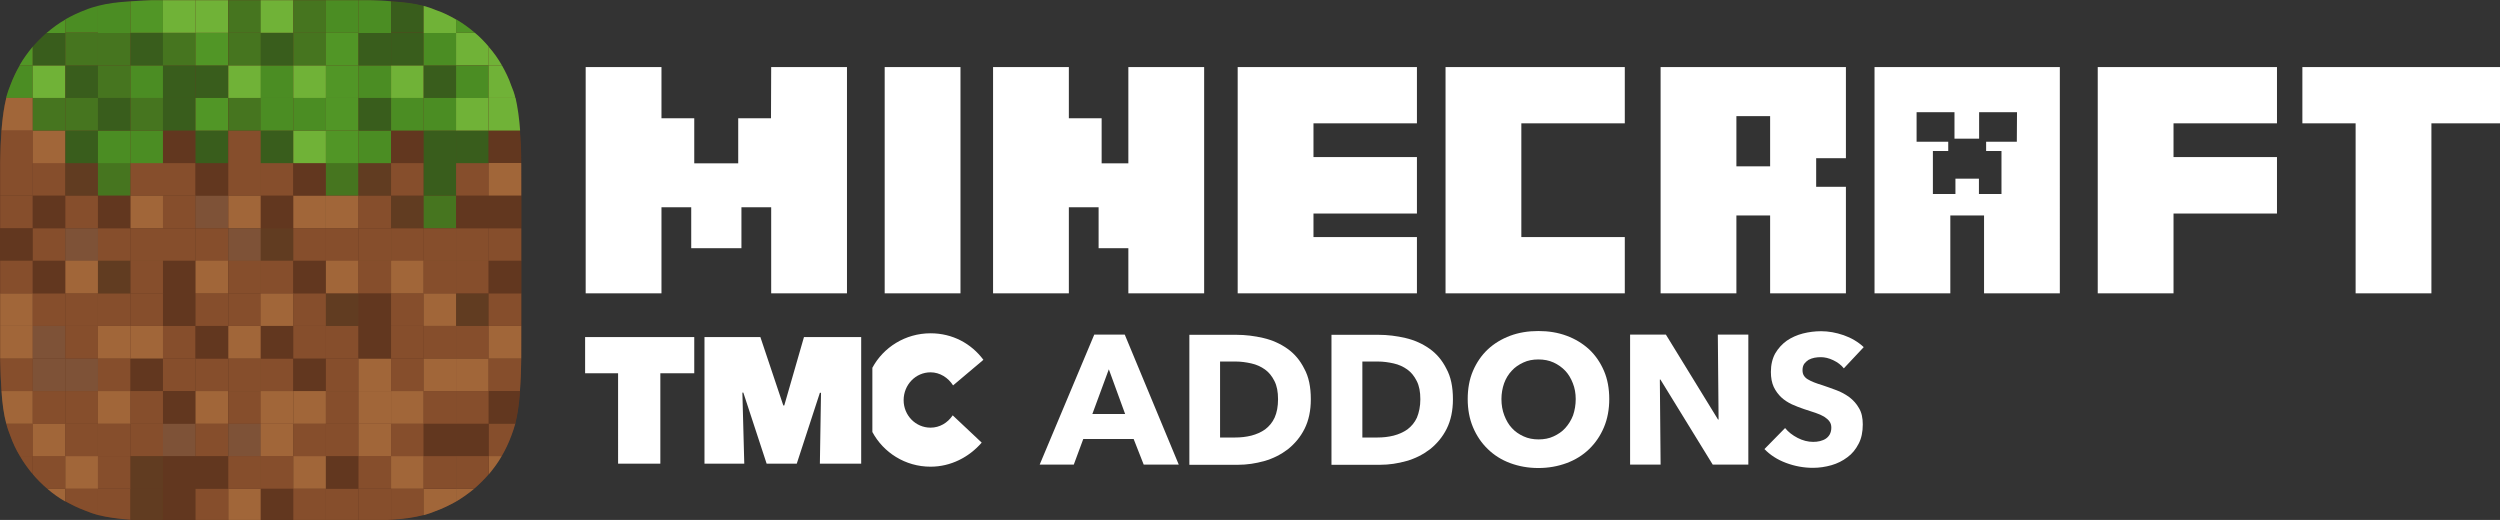 <?xml version="1.0" encoding="utf-8"?>
<!-- Generator: Adobe Illustrator 27.3.1, SVG Export Plug-In . SVG Version: 6.00 Build 0)  -->
<svg version="1.1"
	 id="svg20" xmlns:cc="http://creativecommons.org/ns#" xmlns:svg="http://www.w3.org/2000/svg" xmlns:dc="http://purl.org/dc/elements/1.1/" xmlns:rdf="http://www.w3.org/1999/02/22-rdf-syntax-ns#"
	 xmlns="http://www.w3.org/2000/svg" xmlns:xlink="http://www.w3.org/1999/xlink" x="0px" y="0px" viewBox="0 0 1319.4 274.4"
	 style="enable-background:new 0 0 1319.4 274.4;" xml:space="preserve">
<rect x="0" y="0" width="1319.4" height="274.4" fill="#333333" stroke="none"/>
<style type="text/css">
	.st0{fill:#62371F;}
	.st1{fill:#4B8D23;}
	.st2{fill:#70B237;}
	.st3{fill:#395D1C;}
	.st4{fill:#46751F;}
	.st5{fill:#519626;}
	.st6{fill:#864E2C;}
	.st7{fill:#7E5237;}
	.st8{fill:#613C21;}
	.st9{fill:#A16639;}
	.st10{fill:#FFFFFF;}
</style>
<g>
	<path id="Path_675_00000181781950331661331790000002435924595059909055_" class="st0" d="M109.5,0h56.2c32.2,0,51.5,0,64.2,5.4
		c18.5,6.7,33.1,21.3,39.8,39.8c5.4,12.9,5.4,32.2,5.4,64.2v56.2c0,32.2,0,51.5-5.4,64.2c-6.7,18.5-21.3,33.1-39.8,39.8
		c-12.9,5.4-32.2,5.4-64.2,5.4h-56.2c-32.2,0-51.5,0-64.2-5.4c-18.5-6.7-33.1-21.3-39.8-39.8C0,217.1,0,197.8,0,165.8v-56.2
		c0-32.2,0-51.5,5.4-64.2c6.7-18.5,21.3-33.1,39.8-39.8C58.1,0,77.4,0,109.5,0z"/>
	<path class="st1" d="M17.3,34.5v17.2H3.2c0.6-2.3,1.3-4.4,2.2-6.6c1.4-3.7,3-7.2,5-10.6C10.4,34.5,17.3,34.5,17.3,34.5z"/>
	<rect x="17.3" y="34.5" class="st2" width="17.2" height="17.2"/>
	<rect x="34.5" y="34.5" class="st3" width="17.2" height="17.2"/>
	<rect x="51.7" y="34.5" class="st4" width="17.2" height="17.2"/>
	<rect x="68.9" y="34.5" class="st1" width="17.2" height="17.2"/>
	<rect x="86" y="34.5" class="st3" width="17.2" height="17.2"/>
	<rect x="103.2" y="34.5" class="st3" width="17.2" height="17.2"/>
	<rect x="120.5" y="34.5" class="st2" width="17.2" height="17.2"/>
	<rect x="137.6" y="34.5" class="st1" width="17.2" height="17.2"/>
	<rect x="154.8" y="34.5" class="st2" width="17.2" height="17.2"/>
	<rect x="172" y="34.5" class="st5" width="17.2" height="17.2"/>
	<rect x="189.2" y="34.5" class="st1" width="17.2" height="17.2"/>
	<rect x="206.4" y="34.5" class="st2" width="17.2" height="17.2"/>
	<rect x="223.6" y="34.5" class="st3" width="17.2" height="17.2"/>
	<rect x="240.7" y="34.5" class="st1" width="17.2" height="17.2"/>
	<path class="st2" d="M272,51.7h-14.1V34.5h7c1.9,3.4,3.7,7,4.9,10.6C270.7,47.2,271.5,49.4,272,51.7z"/>
	<path class="st5" d="M17.3,24.6v9.9h-7C12.3,31,14.7,27.7,17.3,24.6z"/>
	<path class="st3" d="M34.5,17.3v17.2H17.3v-9.9c2.3-2.6,4.7-5,7.3-7.3C24.6,17.3,34.5,17.3,34.5,17.3z"/>
	<rect x="34.5" y="17.3" class="st4" width="17.2" height="17.2"/>
	<rect x="51.7" y="17.3" class="st4" width="17.2" height="17.2"/>
	<rect x="68.9" y="17.3" class="st3" width="17.2" height="17.2"/>
	<rect x="86" y="17.3" class="st4" width="17.2" height="17.2"/>
	<rect x="103.2" y="17.3" class="st5" width="17.2" height="17.2"/>
	<rect x="120.5" y="17.3" class="st4" width="17.2" height="17.2"/>
	<rect x="137.6" y="17.3" class="st3" width="17.2" height="17.2"/>
	<rect x="154.8" y="17.3" class="st4" width="17.2" height="17.2"/>
	<rect x="172" y="17.3" class="st5" width="17.2" height="17.2"/>
	<rect x="189.2" y="17.3" class="st3" width="17.2" height="17.2"/>
	<rect x="206.4" y="17.3" class="st3" width="17.2" height="17.2"/>
	<rect x="223.6" y="17.3" class="st1" width="17.2" height="17.2"/>
	<path class="st2" d="M257.9,24.6v9.8h-17.2V17.3h9.9C253.3,19.5,255.7,22,257.9,24.6z"/>
	<path class="st2" d="M264.9,34.5h-7v-9.8C260.6,27.7,262.9,31,264.9,34.5z"/>
	<path class="st5" d="M34.5,10.3v7.1h-9.9C27.7,14.7,31,12.3,34.5,10.3z"/>
	<path class="st1" d="M51.7,3.1v14.1H34.5v-7c3.4-1.9,7.1-3.7,10.7-5C47.3,4.3,49.5,3.7,51.7,3.1z"/>
	<path class="st1" d="M68.9,0.7v16.7H51.7V3.1C56.6,1.8,62.2,1.1,68.9,0.7z"/>
	<path class="st5" d="M86,0.1v17.2H68.9V0.7C72.3,0.5,76,0.2,80,0.1C80,0.1,86,0.1,86,0.1z"/>
	<rect x="86" y="0.1" class="st2" width="17.2" height="17.2"/>
	<rect x="103.2" y="0.1" class="st2" width="17.2" height="17.2"/>
	<rect x="120.5" y="0.1" class="st4" width="17.2" height="17.2"/>
	<rect x="137.6" y="0.1" class="st2" width="17.2" height="17.2"/>
	<rect x="154.8" y="0.1" class="st4" width="17.2" height="17.2"/>
	<rect x="172" y="0.1" class="st1" width="17.2" height="17.2"/>
	<path class="st1" d="M206.4,0.7v16.7h-17.2V0.1h6.2C199.3,0.2,203,0.3,206.4,0.7z"/>
	<path class="st3" d="M223.6,3.1v14.1h-17.2V0.7C213,1.1,218.7,1.8,223.6,3.1z"/>
	<path class="st2" d="M240.7,10.3v7.1h-17.1V3.1c2.2,0.6,4.3,1.3,6.4,2.2C233.8,6.6,237.3,8.3,240.7,10.3z"/>
	<path class="st5" d="M250.6,17.3h-9.9v-7.1C244.3,12.3,247.6,14.7,250.6,17.3z"/>
	<rect x="0.1" y="120.5" class="st0" width="17.2" height="17.2"/>
	<rect x="17.3" y="120.5" class="st6" width="17.2" height="17.2"/>
	<rect x="34.5" y="120.5" class="st7" width="17.2" height="17.2"/>
	<rect x="51.7" y="120.5" class="st6" width="17.2" height="17.2"/>
	<rect x="68.9" y="120.5" class="st6" width="17.2" height="17.2"/>
	<rect x="86" y="120.5" class="st6" width="17.2" height="17.2"/>
	<rect x="103.2" y="120.5" class="st6" width="17.2" height="17.2"/>
	<rect x="120.5" y="120.5" class="st7" width="17.2" height="17.2"/>
	<rect x="137.6" y="120.5" class="st8" width="17.2" height="17.2"/>
	<rect x="154.8" y="120.5" class="st6" width="17.2" height="17.2"/>
	<rect x="172" y="120.5" class="st6" width="17.2" height="17.2"/>
	<rect x="189.2" y="120.5" class="st6" width="17.2" height="17.2"/>
	<rect x="206.4" y="120.5" class="st6" width="17.2" height="17.2"/>
	<rect x="223.6" y="120.5" class="st6" width="17.2" height="17.2"/>
	<rect x="240.7" y="120.5" class="st6" width="17.2" height="17.2"/>
	<rect x="257.9" y="120.5" class="st6" width="17.2" height="17.2"/>
	<rect x="0.1" y="103.2" class="st6" width="17.2" height="17.2"/>
	<rect x="17.3" y="103.2" class="st0" width="17.2" height="17.2"/>
	<rect x="34.5" y="103.2" class="st6" width="17.2" height="17.2"/>
	<rect x="51.7" y="103.2" class="st0" width="17.2" height="17.2"/>
	<rect x="68.9" y="103.2" class="st9" width="17.2" height="17.2"/>
	<rect x="86" y="103.2" class="st6" width="17.2" height="17.2"/>
	<rect x="103.2" y="103.2" class="st7" width="17.2" height="17.2"/>
	<rect x="120.5" y="103.2" class="st9" width="17.2" height="17.2"/>
	<rect x="137.6" y="103.2" class="st0" width="17.2" height="17.2"/>
	<rect x="154.8" y="103.2" class="st9" width="17.2" height="17.2"/>
	<rect x="172" y="103.2" class="st9" width="17.2" height="17.2"/>
	<rect x="189.2" y="103.2" class="st6" width="17.2" height="17.2"/>
	<rect x="206.4" y="103.2" class="st8" width="17.2" height="17.2"/>
	<rect x="223.6" y="103.2" class="st4" width="17.2" height="17.2"/>
	<rect x="240.7" y="103.2" class="st0" width="17.2" height="17.2"/>
	<rect x="257.9" y="103.2" class="st0" width="17.2" height="17.2"/>
	<rect x="0.1" y="86" class="st6" width="17.2" height="17.2"/>
	<rect x="17.3" y="86" class="st6" width="17.2" height="17.2"/>
	<rect x="34.5" y="86" class="st8" width="17.2" height="17.2"/>
	<rect x="51.7" y="86" class="st4" width="17.2" height="17.2"/>
	<rect x="68.9" y="86" class="st6" width="17.2" height="17.2"/>
	<rect x="86" y="86" class="st6" width="17.2" height="17.2"/>
	<rect x="103.2" y="86" class="st0" width="17.2" height="17.2"/>
	<rect x="120.5" y="86" class="st6" width="17.2" height="17.2"/>
	<rect x="137.6" y="86" class="st6" width="17.2" height="17.2"/>
	<rect x="154.8" y="86" class="st0" width="17.2" height="17.2"/>
	<rect x="172" y="86" class="st4" width="17.2" height="17.2"/>
	<rect x="189.2" y="86" class="st8" width="17.2" height="17.2"/>
	<rect x="206.4" y="86" class="st6" width="17.2" height="17.2"/>
	<rect x="223.6" y="86" class="st3" width="17.2" height="17.2"/>
	<rect x="240.7" y="86" class="st6" width="17.2" height="17.2"/>
	<rect x="257.9" y="86" class="st9" width="17.2" height="17.2"/>
	<path class="st6" d="M17.3,189.2v17.2H0.8c-0.3-4.9-0.6-10.3-0.7-16.4v-0.8L17.3,189.2L17.3,189.2z"/>
	<rect x="17.3" y="189.2" class="st7" width="17.2" height="17.2"/>
	<rect x="34.5" y="189.2" class="st7" width="17.2" height="17.2"/>
	<rect x="51.7" y="189.2" class="st6" width="17.2" height="17.2"/>
	<rect x="68.9" y="189.2" class="st0" width="17.2" height="17.2"/>
	<rect x="86" y="189.2" class="st6" width="17.2" height="17.2"/>
	<rect x="103.2" y="189.2" class="st6" width="17.2" height="17.2"/>
	<rect x="120.5" y="189.2" class="st6" width="17.2" height="17.2"/>
	<rect x="137.6" y="189.2" class="st6" width="17.2" height="17.2"/>
	<rect x="154.8" y="189.2" class="st0" width="17.2" height="17.2"/>
	<rect x="172" y="189.2" class="st6" width="17.2" height="17.2"/>
	<rect x="189.2" y="189.2" class="st9" width="17.2" height="17.2"/>
	<rect x="206.4" y="189.2" class="st6" width="17.2" height="17.2"/>
	<rect x="223.6" y="189.2" class="st9" width="17.2" height="17.2"/>
	<rect x="240.7" y="189.2" class="st9" width="17.2" height="17.2"/>
	<path class="st6" d="M275.1,189.2v0.7c-0.1,6.2-0.3,11.6-0.7,16.5h-16.5v-17.2H275.1z"/>
	<rect x="0.1" y="172" class="st9" width="17.2" height="17.2"/>
	<rect x="17.3" y="172" class="st7" width="17.2" height="17.2"/>
	<rect x="34.5" y="172" class="st6" width="17.2" height="17.2"/>
	<rect x="51.7" y="172" class="st9" width="17.2" height="17.2"/>
	<rect x="68.9" y="172" class="st9" width="17.2" height="17.2"/>
	<rect x="86" y="172" class="st6" width="17.2" height="17.2"/>
	<rect x="103.2" y="172" class="st0" width="17.2" height="17.2"/>
	<rect x="120.5" y="172" class="st9" width="17.2" height="17.2"/>
	<rect x="137.6" y="172" class="st0" width="17.2" height="17.2"/>
	<rect x="154.8" y="172" class="st6" width="17.2" height="17.2"/>
	<rect x="172" y="172" class="st6" width="17.2" height="17.2"/>
	<rect x="189.2" y="172" class="st0" width="17.2" height="17.2"/>
	<rect x="206.4" y="172" class="st6" width="17.2" height="17.2"/>
	<rect x="223.6" y="172" class="st6" width="17.2" height="17.2"/>
	<rect x="240.7" y="172" class="st6" width="17.2" height="17.2"/>
	<rect x="257.9" y="172" class="st9" width="17.2" height="17.2"/>
	<rect x="0.1" y="154.8" class="st9" width="17.2" height="17.2"/>
	<rect x="17.3" y="154.8" class="st6" width="17.2" height="17.2"/>
	<rect x="34.5" y="154.8" class="st6" width="17.2" height="17.2"/>
	<rect x="51.7" y="154.8" class="st6" width="17.2" height="17.2"/>
	<rect x="68.9" y="154.8" class="st6" width="17.2" height="17.2"/>
	<rect x="86" y="154.8" class="st0" width="17.2" height="17.2"/>
	<rect x="103.2" y="154.8" class="st6" width="17.2" height="17.2"/>
	<rect x="120.5" y="154.8" class="st6" width="17.2" height="17.2"/>
	<rect x="137.6" y="154.8" class="st9" width="17.2" height="17.2"/>
	<rect x="154.8" y="154.8" class="st6" width="17.2" height="17.2"/>
	<rect x="172" y="154.8" class="st8" width="17.2" height="17.2"/>
	<rect x="189.2" y="154.8" class="st0" width="17.2" height="17.2"/>
	<rect x="206.4" y="154.8" class="st6" width="17.2" height="17.2"/>
	<rect x="223.6" y="154.8" class="st9" width="17.2" height="17.2"/>
	<rect x="240.7" y="154.8" class="st8" width="17.2" height="17.2"/>
	<rect x="257.9" y="154.8" class="st6" width="17.2" height="17.2"/>
	<rect x="0.1" y="137.6" class="st6" width="17.2" height="17.2"/>
	<rect x="17.3" y="137.6" class="st0" width="17.2" height="17.2"/>
	<rect x="34.5" y="137.6" class="st9" width="17.2" height="17.2"/>
	<rect x="51.7" y="137.6" class="st8" width="17.2" height="17.2"/>
	<rect x="68.9" y="137.6" class="st6" width="17.2" height="17.2"/>
	<rect x="86" y="137.6" class="st0" width="17.2" height="17.2"/>
	<rect x="103.2" y="137.6" class="st9" width="17.2" height="17.2"/>
	<rect x="120.5" y="137.6" class="st6" width="17.2" height="17.2"/>
	<rect x="137.6" y="137.6" class="st6" width="17.2" height="17.2"/>
	<rect x="154.8" y="137.6" class="st0" width="17.2" height="17.2"/>
	<rect x="172" y="137.6" class="st9" width="17.2" height="17.2"/>
	<rect x="189.2" y="137.6" class="st6" width="17.2" height="17.2"/>
	<rect x="206.4" y="137.6" class="st9" width="17.2" height="17.2"/>
	<rect x="223.6" y="137.6" class="st6" width="17.2" height="17.2"/>
	<rect x="240.7" y="137.6" class="st6" width="17.2" height="17.2"/>
	<rect x="257.9" y="137.6" class="st0" width="17.2" height="17.2"/>
	<path class="st9" d="M34.5,257.9v6.8c-3.4-1.9-6.6-4.2-9.6-6.8H34.5z"/>
	<path class="st6" d="M51.7,257.9v13.9c-2.2-0.6-4.3-1.3-6.4-2.2c-3.8-1.4-7.3-3.1-10.7-5v-6.8h17.1V257.9z"/>
	<path class="st6" d="M68.9,257.9v16.4c-6.6-0.5-12.3-1.3-17.2-2.5v-13.9H68.9z"/>
	<path class="st8" d="M86,257.9v17.1c-6.4-0.1-12.1-0.3-17.2-0.7v-16.4H86z"/>
	<rect x="86" y="257.9" class="st0" width="17.2" height="17.2"/>
	<rect x="103.2" y="257.9" class="st6" width="17.2" height="17.2"/>
	<rect x="120.5" y="257.9" class="st9" width="17.2" height="17.2"/>
	<rect x="137.6" y="257.9" class="st0" width="17.2" height="17.2"/>
	<rect x="154.8" y="257.9" class="st6" width="17.2" height="17.2"/>
	<rect x="172" y="257.9" class="st6" width="17.2" height="17.2"/>
	<path class="st6" d="M206.4,257.9v16.4c-5.1,0.3-10.8,0.6-17.2,0.7v-17.1H206.4z"/>
	<path class="st6" d="M223.6,257.9v13.9c-4.9,1.3-10.5,2.1-17.2,2.5v-16.4H223.6z"/>
	<path class="st9" d="M240.7,257.9v6.8c-3.4,1.9-7.1,3.7-10.7,5c-2.1,0.9-4.2,1.6-6.4,2.2v-13.9h17.1V257.9z"/>
	<path class="st9" d="M250.3,257.9c-3,2.5-6.2,4.8-9.6,6.8v-6.8H250.3z"/>
	<path class="st6" d="M17.3,240.7v9.6c-2.5-3-4.9-6.3-6.8-9.6H17.3z"/>
	<path class="st6" d="M34.5,240.7v17.2h-9.6c-2.7-2.3-5.2-4.8-7.5-7.5v-9.7H34.5z"/>
	<rect x="34.5" y="240.7" class="st9" width="17.2" height="17.2"/>
	<rect x="51.7" y="240.7" class="st6" width="17.2" height="17.2"/>
	<rect x="68.9" y="240.7" class="st8" width="17.2" height="17.2"/>
	<rect x="86" y="240.7" class="st0" width="17.2" height="17.2"/>
	<rect x="103.2" y="240.7" class="st0" width="17.2" height="17.2"/>
	<rect x="120.5" y="240.7" class="st6" width="17.2" height="17.2"/>
	<rect x="137.6" y="240.7" class="st6" width="17.2" height="17.2"/>
	<rect x="154.8" y="240.7" class="st9" width="17.2" height="17.2"/>
	<rect x="172" y="240.7" class="st0" width="17.2" height="17.2"/>
	<rect x="189.2" y="240.7" class="st6" width="17.2" height="17.2"/>
	<rect x="206.4" y="240.7" class="st9" width="17.2" height="17.2"/>
	<rect x="223.6" y="240.7" class="st6" width="17.2" height="17.2"/>
	<path class="st6" d="M257.9,240.7v9.6c-2.3,2.7-4.9,5.2-7.5,7.5h-9.7v-17.1H257.9z"/>
	<path class="st9" d="M264.8,240.7c-1.9,3.4-4.3,6.6-6.8,9.6v-9.6H264.8z"/>
	<path class="st6" d="M17.3,223.5v17.2h-6.8c-2.1-3.4-3.8-7.1-5.1-10.8c-0.8-2.1-1.6-4.2-2.1-6.4H17.3z"/>
	<rect x="17.3" y="223.5" class="st9" width="17.2" height="17.2"/>
	<rect x="34.5" y="223.5" class="st6" width="17.2" height="17.2"/>
	<rect x="51.7" y="223.5" class="st6" width="17.2" height="17.2"/>
	<rect x="68.9" y="223.5" class="st6" width="17.2" height="17.2"/>
	<rect x="86" y="223.5" class="st7" width="17.2" height="17.2"/>
	<rect x="103.2" y="223.5" class="st6" width="17.2" height="17.2"/>
	<rect x="120.5" y="223.5" class="st7" width="17.2" height="17.2"/>
	<rect x="137.6" y="223.5" class="st9" width="17.2" height="17.2"/>
	<rect x="154.8" y="223.5" class="st6" width="17.2" height="17.2"/>
	<rect x="172" y="223.5" class="st6" width="17.2" height="17.2"/>
	<rect x="189.2" y="223.5" class="st9" width="17.2" height="17.2"/>
	<rect x="206.4" y="223.5" class="st6" width="17.2" height="17.2"/>
	<rect x="223.6" y="223.5" class="st0" width="17.2" height="17.2"/>
	<rect x="240.7" y="223.5" class="st0" width="17.2" height="17.2"/>
	<path class="st6" d="M272,223.5c-0.6,2.2-1.3,4.2-2.1,6.4c-1.4,3.8-3.1,7.4-5.1,10.8h-6.8v-17.2H272z"/>
	<path class="st9" d="M17.3,206.4v17.2h-14c-1.3-4.9-2.1-10.5-2.5-17.2H17.3z"/>
	<rect x="17.3" y="206.4" class="st6" width="17.2" height="17.2"/>
	<rect x="34.5" y="206.4" class="st6" width="17.2" height="17.2"/>
	<rect x="51.7" y="206.4" class="st9" width="17.2" height="17.2"/>
	<rect x="68.9" y="206.4" class="st6" width="17.2" height="17.2"/>
	<rect x="86" y="206.4" class="st0" width="17.2" height="17.2"/>
	<rect x="103.2" y="206.4" class="st9" width="17.2" height="17.2"/>
	<rect x="120.5" y="206.4" class="st6" width="17.2" height="17.2"/>
	<rect x="137.6" y="206.4" class="st9" width="17.2" height="17.2"/>
	<rect x="154.8" y="206.4" class="st9" width="17.2" height="17.2"/>
	<rect x="172" y="206.4" class="st6" width="17.2" height="17.2"/>
	<rect x="189.2" y="206.4" class="st9" width="17.2" height="17.2"/>
	<rect x="206.4" y="206.4" class="st9" width="17.2" height="17.2"/>
	<rect x="223.6" y="206.4" class="st6" width="17.2" height="17.2"/>
	<rect x="240.7" y="206.4" class="st6" width="17.2" height="17.2"/>
	<path class="st0" d="M274.5,206.4c-0.5,6.6-1.3,12.3-2.5,17.2h-14v-17.2H274.5z"/>
	<path class="st6" d="M17.3,68.9v17.2H0.1v-1c0.1-5.9,0.3-11.3,0.7-16.2C0.8,68.9,17.3,68.9,17.3,68.9z"/>
	<rect x="17.3" y="68.9" class="st9" width="17.2" height="17.2"/>
	<rect x="34.5" y="68.9" class="st3" width="17.2" height="17.2"/>
	<rect x="51.7" y="68.9" class="st1" width="17.2" height="17.2"/>
	<rect x="68.9" y="68.9" class="st1" width="17.2" height="17.2"/>
	<rect x="86" y="68.9" class="st0" width="17.2" height="17.2"/>
	<rect x="103.2" y="68.9" class="st3" width="17.2" height="17.2"/>
	<rect x="120.5" y="68.9" class="st6" width="17.2" height="17.2"/>
	<rect x="137.6" y="68.9" class="st3" width="17.2" height="17.2"/>
	<rect x="154.8" y="68.9" class="st2" width="17.2" height="17.2"/>
	<rect x="172" y="68.9" class="st5" width="17.2" height="17.2"/>
	<rect x="189.2" y="68.9" class="st1" width="17.2" height="17.2"/>
	<rect x="206.4" y="68.9" class="st0" width="17.2" height="17.2"/>
	<rect x="223.6" y="68.9" class="st3" width="17.2" height="17.2"/>
	<rect x="240.7" y="68.9" class="st3" width="17.2" height="17.2"/>
	<path class="st0" d="M275.1,85.1V86h-17.2V68.9h16.5C274.8,73.7,275.1,79.2,275.1,85.1z"/>
	<path class="st9" d="M17.3,51.7v17.2H0.8c0.5-6.6,1.3-12.3,2.5-17.2C3.3,51.7,17.3,51.7,17.3,51.7z"/>
	<rect x="17.3" y="51.7" class="st4" width="17.2" height="17.2"/>
	<rect x="34.5" y="51.7" class="st4" width="17.2" height="17.2"/>
	<rect x="51.7" y="51.7" class="st3" width="17.2" height="17.2"/>
	<rect x="68.9" y="51.7" class="st4" width="17.2" height="17.2"/>
	<rect x="86" y="51.7" class="st3" width="17.2" height="17.2"/>
	<rect x="103.2" y="51.7" class="st5" width="17.2" height="17.2"/>
	<rect x="120.5" y="51.7" class="st4" width="17.2" height="17.2"/>
	<rect x="137.6" y="51.7" class="st1" width="17.2" height="17.2"/>
	<rect x="154.8" y="51.7" class="st1" width="17.2" height="17.2"/>
	<rect x="172" y="51.7" class="st5" width="17.2" height="17.2"/>
	<rect x="189.2" y="51.7" class="st3" width="17.2" height="17.2"/>
	<rect x="206.4" y="51.7" class="st1" width="17.2" height="17.2"/>
	<rect x="223.6" y="51.7" class="st1" width="17.2" height="17.2"/>
	<rect x="240.7" y="51.7" class="st2" width="17.2" height="17.2"/>
	<path class="st2" d="M274.5,68.9h-16.5V51.7h14.1C273.2,56.6,274,62.2,274.5,68.9z"/>
</g>
<g>
	<path class="st10" d="M466.9,35.4h40v119.4h-40V35.4z M595.4,86.2h-14V62.4h-17.3v-27h-40v119.4h40v-45.4h15.7V131h15.7v23.8h40
		V35.4h-40v50.8H595.4z M675.9,35.4h-22.7v119.4h22.7h17.3h54.6v-29.7h-54.6v-12.4h54.6V82.9h-54.6V65.1h54.6V35.4h-54.6H675.9z
		 M785.6,35.4h-22.7v119.4h22.7h17.3h54.6v-29.7h-54.6v-60h54.6V35.4h-54.6H785.6z M974.2,83.5V35.4h-97.8v119.4h40v-41.1h17.8v41.1
		h40V98.6h-15.7V83.5H974.2z M934.2,87.8h-17.8V61.3h17.8V87.8z M989.3,35.4v119.4h40v-41.1h17.8v41.1h40V35.4H989.3z M1064.4,74.8
		h-16.2v4.9h8.1v22.7h-11.9v-8.1H1032v8.1h-11.9V79.7h8.1v-4.9h-16.7V59.2h20v14h13v-14h20L1064.4,74.8L1064.4,74.8z M1129.8,35.4
		h-22.7v119.4h40v-42.1h54.6V82.9h-54.6V65.1h54.6V35.4h-54.6H1129.8z M1283.2,35.4h-40h-28.1v29.7h28.1v89.7h40V65.1h36.2V35.4
		H1283.2z M406.9,62.4h-17.3v23.8h-23.2V62.4h-17.3v-27h-40v119.4h40v-45.4h15.7V131h26.5v-21.6H407v45.4h40V35.4h-40L406.9,62.4
		L406.9,62.4z"/>
	<g>
		<path class="st10" d="M366.3,197h-17.8v47.7h-22.3V197h-17.4v-19.1h57.6V197z M454.5,177.9v66.8h-21.8l0.6-37.4h-0.6l-12.2,37.4
			h-15.9l-12.3-37.5h-0.5l1,37.5h-21v-66.8h29.5l12.1,36.1h0.5l10.4-36.1H454.5z M502.8,219.2l15.3,14.4c-6.7,7.7-16.3,12.7-27,12.7
			c-13.4,0-24.9-7.5-30.7-18.3v-33.9c5.8-10.8,17.4-18.2,30.7-18.2c11.6,0,21.5,5.4,27.9,14l-16,13.5c-2.6-4.1-7-6.9-11.9-6.9
			c-7.9,0-14.2,6.6-14.2,14.7c0,8,6.3,14.5,14.2,14.5C495.9,225.7,500.1,223.2,502.8,219.2z"/>
		<path class="st10" d="M603.6,245.2l-5.3-13.5h-26.6l-5,13.5h-18l28.8-68.6h16.1l28.5,68.6H603.6z M585.2,194.9l-8.7,23.6h17.3
			L585.2,194.9z"/>
		<path class="st10" d="M691.8,210.7c0,6-1.1,11.2-3.3,15.6c-2.2,4.4-5.2,7.9-8.8,10.8c-3.7,2.8-7.8,4.9-12.4,6.2
			c-4.6,1.3-9.2,2-14,2h-25.6v-68.6h24.8c4.8,0,9.6,0.6,14.3,1.7c4.7,1.1,8.9,3,12.6,5.6c3.7,2.6,6.7,6.1,8.9,10.5
			C690.7,198.8,691.8,204.2,691.8,210.7z M674.5,210.7c0-3.9-0.6-7.1-1.9-9.6c-1.3-2.6-2.9-4.6-5-6.1c-2.1-1.5-4.5-2.6-7.2-3.2
			c-2.7-0.6-5.4-1-8.3-1h-8.2v40.1h7.9c3,0,5.8-0.3,8.6-1c2.7-0.7,5.2-1.8,7.3-3.3c2.1-1.6,3.8-3.6,5-6.2
			C673.9,217.7,674.5,214.5,674.5,210.7z"/>
		<path class="st10" d="M766.8,210.7c0,6-1.1,11.2-3.3,15.6c-2.2,4.4-5.2,7.9-8.8,10.8c-3.7,2.8-7.8,4.9-12.4,6.2
			c-4.6,1.3-9.2,2-14,2h-25.6v-68.6h24.8c4.8,0,9.6,0.6,14.3,1.7c4.7,1.1,8.9,3,12.6,5.6c3.7,2.6,6.7,6.1,8.9,10.5
			C765.7,198.8,766.8,204.2,766.8,210.7z M749.6,210.7c0-3.9-0.6-7.1-1.9-9.6c-1.3-2.6-2.9-4.6-5-6.1c-2.1-1.5-4.5-2.6-7.2-3.2
			c-2.7-0.6-5.4-1-8.3-1h-8.2v40.1h7.9c3,0,5.8-0.3,8.6-1c2.7-0.7,5.2-1.8,7.3-3.3c2.1-1.6,3.8-3.6,5-6.2
			C748.9,217.7,749.6,214.5,749.6,210.7z"/>
		<path class="st10" d="M849.3,210.6c0,5.4-0.9,10.4-2.8,14.9c-1.9,4.5-4.5,8.3-7.8,11.5c-3.3,3.2-7.3,5.7-11.9,7.4
			c-4.6,1.7-9.6,2.6-14.9,2.6c-5.4,0-10.3-0.9-14.9-2.6c-4.6-1.7-8.5-4.2-11.8-7.4c-3.3-3.2-5.9-7-7.8-11.5
			c-1.9-4.5-2.8-9.5-2.8-14.9c0-5.5,0.9-10.5,2.8-14.9c1.9-4.4,4.5-8.2,7.8-11.3c3.3-3.1,7.3-5.5,11.8-7.2c4.6-1.7,9.5-2.5,14.9-2.5
			c5.4,0,10.3,0.8,14.9,2.5c4.6,1.7,8.5,4.1,11.9,7.2c3.3,3.1,5.9,6.9,7.8,11.3C848.4,200.1,849.3,205.1,849.3,210.6z M831.6,210.6
			c0-3-0.5-5.8-1.5-8.3c-1-2.6-2.3-4.8-4-6.6c-1.7-1.8-3.8-3.3-6.2-4.4c-2.4-1.1-5.1-1.6-8-1.6c-2.9,0-5.6,0.5-7.9,1.6
			c-2.4,1.1-4.5,2.5-6.2,4.4c-1.7,1.8-3.1,4.1-4,6.6c-0.9,2.6-1.4,5.4-1.4,8.3c0,3.1,0.5,6,1.5,8.6c1,2.6,2.3,4.9,4,6.7
			c1.7,1.9,3.8,3.3,6.2,4.4c2.4,1.1,5,1.6,7.9,1.6c2.9,0,5.6-0.5,7.9-1.6c2.4-1.1,4.5-2.5,6.2-4.4c1.7-1.9,3.1-4.1,4.1-6.7
			C831.1,216.5,831.6,213.7,831.6,210.6z"/>
		<path class="st10" d="M903.9,245.2l-27.6-44.9H876l0.4,44.9h-16.1v-68.6h18.9l27.5,44.8h0.3l-0.4-44.8h16.1v68.6H903.9z"/>
		<path class="st10" d="M973.1,194.4c-1.4-1.8-3.3-3.2-5.6-4.3c-2.3-1.1-4.5-1.6-6.6-1.6c-1.1,0-2.2,0.1-3.3,0.3
			c-1.1,0.2-2.1,0.6-3.1,1.1c-0.9,0.6-1.7,1.3-2.3,2.1c-0.6,0.9-0.9,2-0.9,3.3c0,1.2,0.2,2.1,0.7,2.9c0.5,0.8,1.2,1.5,2.1,2
			c0.9,0.6,2.1,1.1,3.3,1.6c1.3,0.5,2.7,1,4.4,1.5c2.3,0.8,4.7,1.6,7.3,2.6c2.5,0.9,4.8,2.2,6.9,3.7c2.1,1.6,3.8,3.5,5.1,5.8
			c1.4,2.3,2,5.2,2,8.6c0,3.9-0.7,7.4-2.2,10.2c-1.5,2.9-3.4,5.3-5.9,7.1c-2.5,1.9-5.3,3.3-8.4,4.2c-3.2,0.9-6.4,1.4-9.8,1.4
			c-4.9,0-9.7-0.9-14.2-2.6c-4.6-1.7-8.4-4.2-11.4-7.3l10.9-11.1c1.7,2.1,3.9,3.8,6.6,5.2c2.7,1.4,5.5,2.1,8.2,2.1
			c1.2,0,2.4-0.1,3.6-0.4c1.2-0.3,2.2-0.7,3.1-1.3c0.9-0.6,1.6-1.4,2.1-2.3c0.5-1,0.8-2.1,0.8-3.5c0-1.3-0.3-2.4-1-3.3
			c-0.6-0.9-1.6-1.7-2.8-2.5c-1.2-0.7-2.7-1.4-4.5-2c-1.8-0.6-3.8-1.3-6.1-2c-2.2-0.7-4.3-1.6-6.4-2.5c-2.1-1-4-2.2-5.6-3.7
			c-1.6-1.5-3-3.4-4-5.5c-1-2.2-1.5-4.8-1.5-7.9c0-3.8,0.8-7.1,2.3-9.8c1.6-2.7,3.6-4.9,6.1-6.7c2.5-1.7,5.4-3,8.5-3.8
			c3.2-0.8,6.4-1.2,9.6-1.2c3.9,0,7.8,0.7,11.9,2.1c4,1.4,7.6,3.5,10.6,6.3L973.1,194.4z"/>
	</g>
</g>
</svg>
